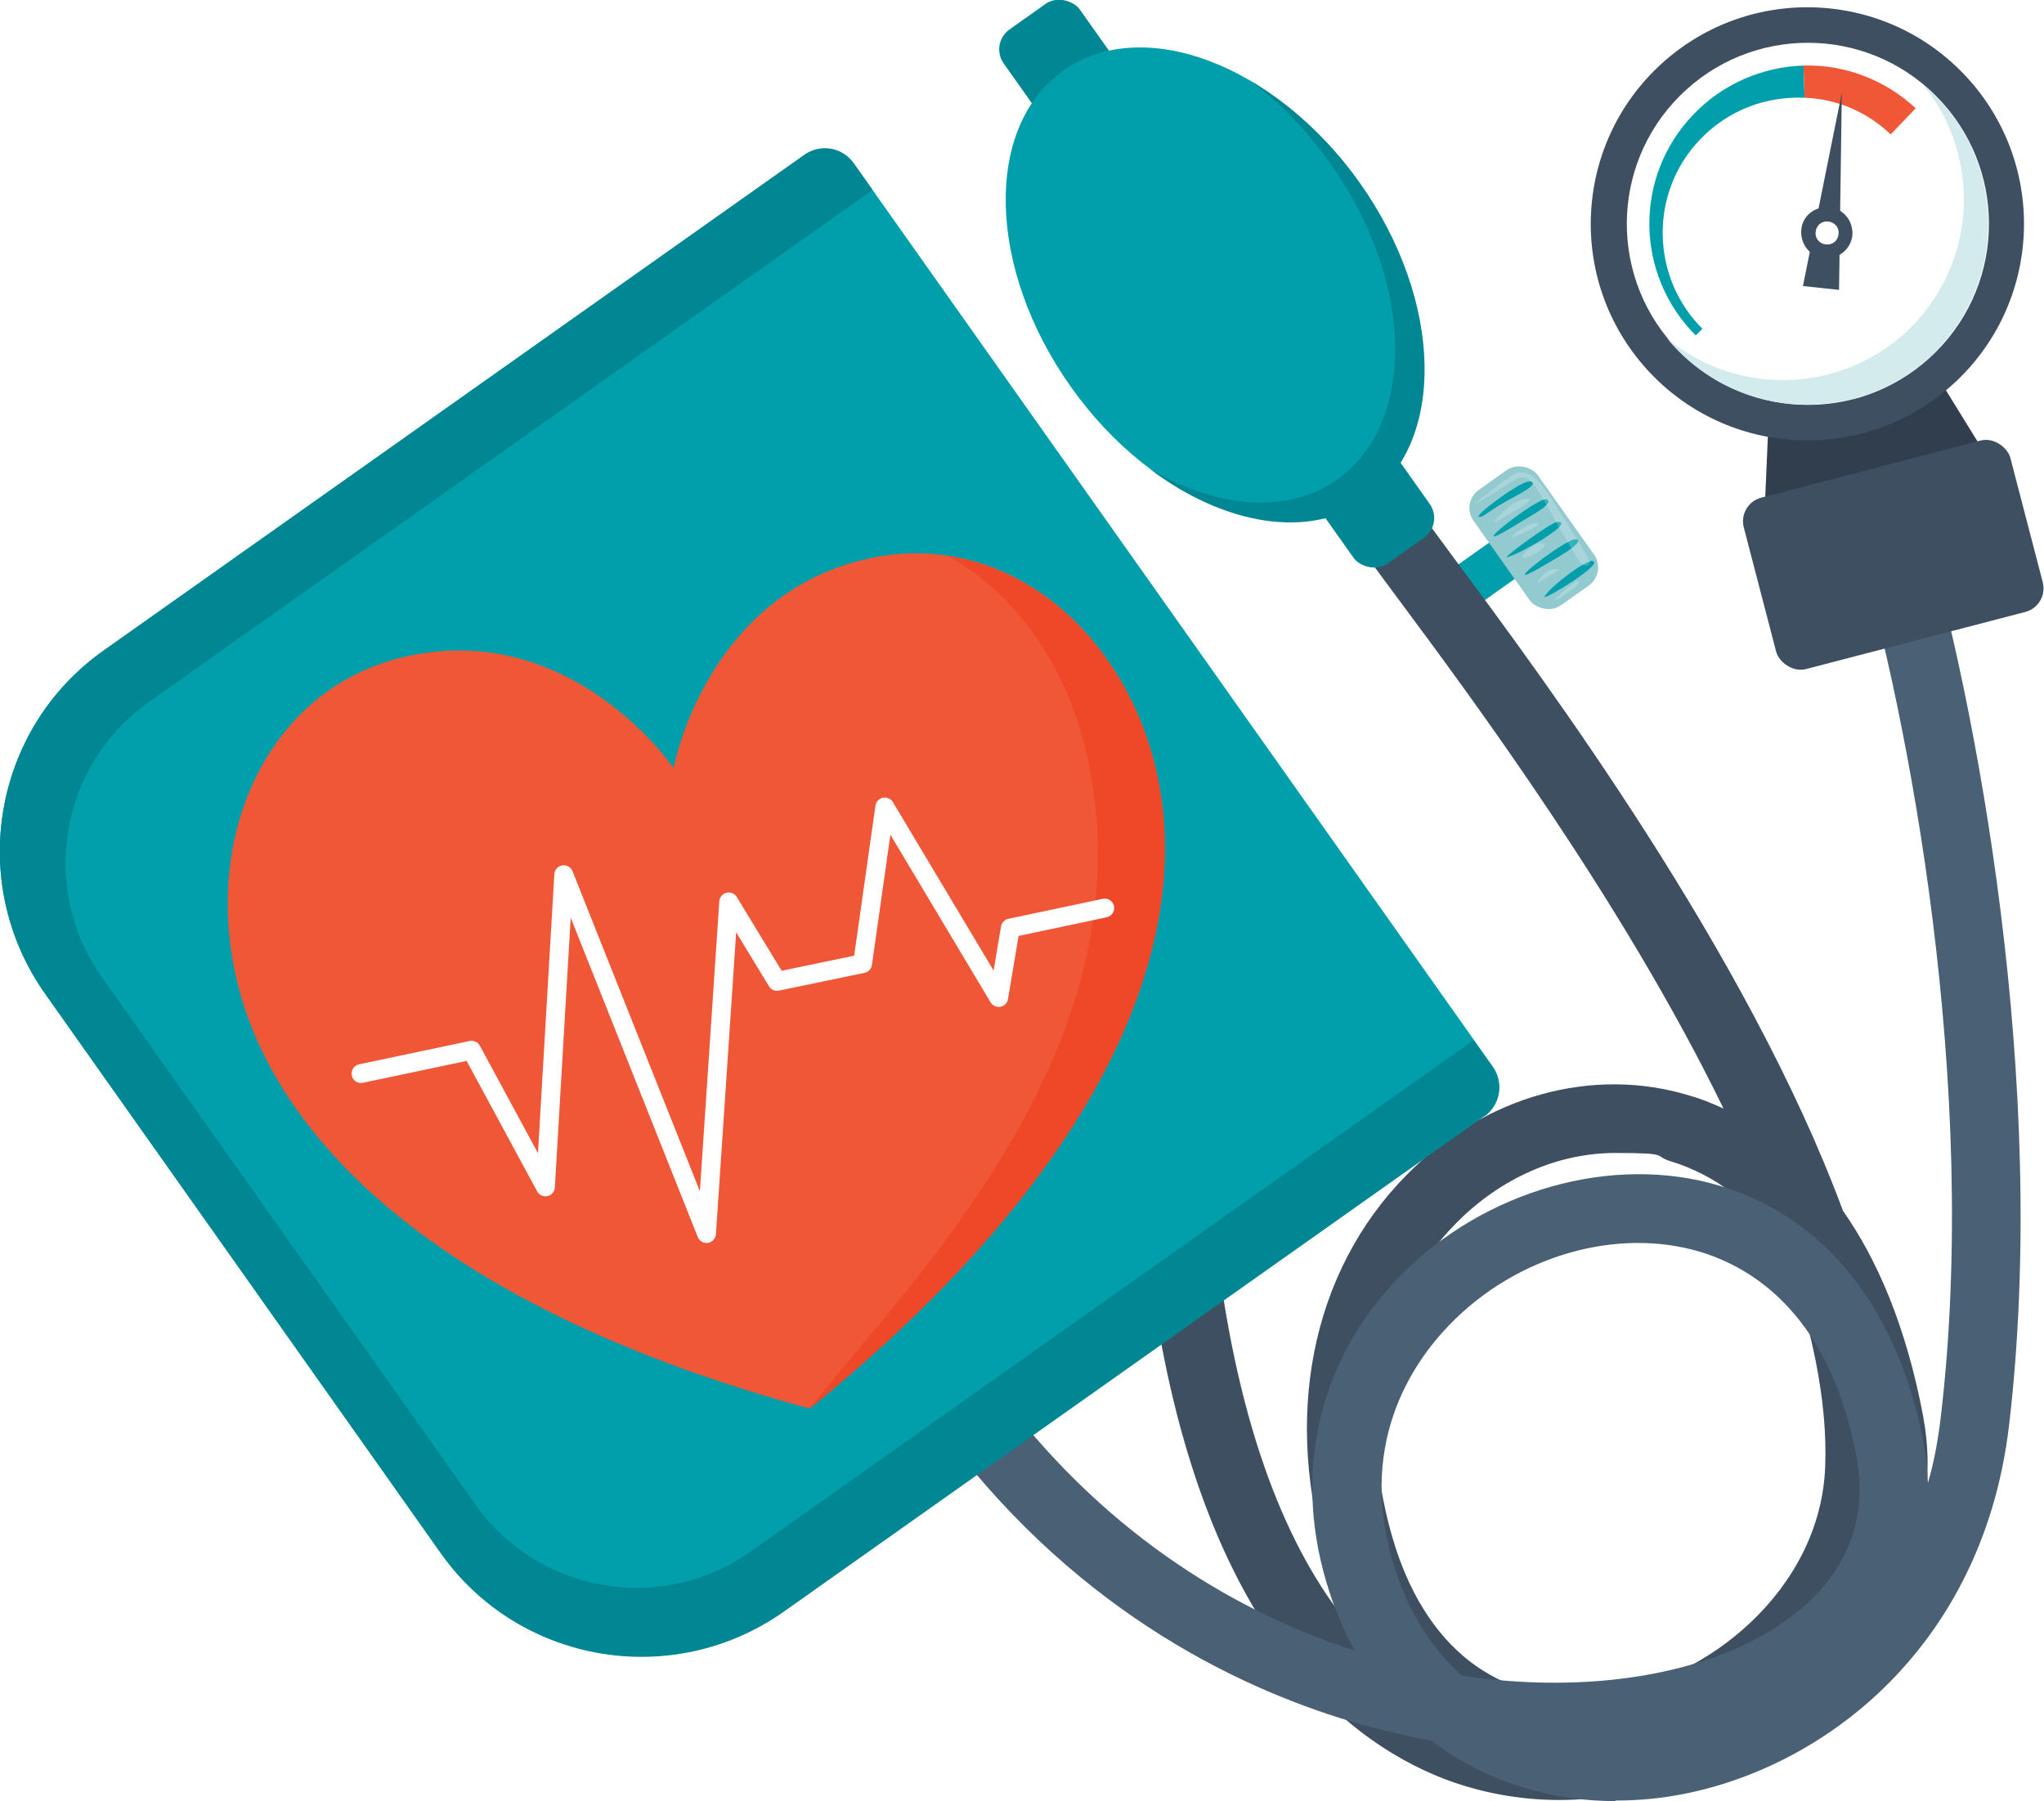 <?xml version="1.0" encoding="UTF-8"?><svg xmlns="http://www.w3.org/2000/svg" xmlns:xlink="http://www.w3.org/1999/xlink" viewBox="0 0 368 324.3"><defs><style>.uuid-7df376d7-f0f5-4143-8953-bcd8be4209af{mix-blend-mode:multiply;}.uuid-7df376d7-f0f5-4143-8953-bcd8be4209af,.uuid-ef6890bd-7810-43cb-b6af-29f7328f8c8e{opacity:.2;}.uuid-7df376d7-f0f5-4143-8953-bcd8be4209af,.uuid-c652e379-8a5a-4410-81d5-4ef64e03ca09{fill:#4a6075;}.uuid-488e6712-7443-40fd-ab87-6c4a544c34ad,.uuid-48bfccac-9471-46e8-8e17-0220adac343f,.uuid-ef6890bd-7810-43cb-b6af-29f7328f8c8e,.uuid-f4afd766-0f9f-4593-a51e-0527e3e839fd{fill:#fff;}.uuid-4a519d22-e7cb-492e-b878-db0b76920856{fill:#92cacf;}.uuid-b8990f2a-7dd5-4150-bae8-44b11fea8806{fill:#303e4d;}.uuid-e4a6fd6b-034c-4d2c-ac97-f6d938192100{isolation:isolate;}.uuid-48bfccac-9471-46e8-8e17-0220adac343f{opacity:0;}.uuid-ffa7ee52-795b-4e29-91a0-12d801809e63{filter:url(#uuid-da919db7-fcae-4cee-bb48-4cdfe6d85530);}.uuid-8c3c3d8f-63f2-4ba9-a3cf-9bfdf4dbd694{fill:#ee4829;}.uuid-54d95e2d-0ecb-4a0d-90de-87719e54b202{fill:#d3ebed;}.uuid-c3d201da-dc40-4224-b860-80c4c147f8f8{fill:#019fac;}.uuid-2d8a2769-eb4a-4ccc-a28a-d475c32da091{fill:#ef5736;}.uuid-fa05bc71-82c9-4db2-8bad-49d20e6a8cbe{filter:url(#uuid-9e67e4e7-7993-4a99-bedb-b68f0ec37d08);}.uuid-29e8a30a-1f7a-4a8e-8d4d-122e9b0a4fc6{fill:none;filter:url(#uuid-03552d23-943b-422b-8a1c-de841fd54a44);stroke:#fff;stroke-linecap:round;stroke-linejoin:round;stroke-width:3.4px;}.uuid-d56a87a3-b978-418c-b587-fa0a978da767{fill:#018693;}.uuid-f4afd766-0f9f-4593-a51e-0527e3e839fd{opacity:0;}.uuid-ef7a75be-cf1e-46f8-9ff5-7b494056ff18{fill:#3d4f61;}</style><filter id="uuid-da919db7-fcae-4cee-bb48-4cdfe6d85530" filterUnits="userSpaceOnUse"><feOffset dx="3.5" dy="1.8"/><feGaussianBlur result="uuid-aa50125a-dc45-4b71-a641-0f6de440a557" stdDeviation="0"/><feFlood flood-color="#dee7ee" flood-opacity=".8"/><feComposite in2="uuid-aa50125a-dc45-4b71-a641-0f6de440a557" operator="in"/><feComposite in="SourceGraphic"/></filter><filter id="uuid-9e67e4e7-7993-4a99-bedb-b68f0ec37d08" filterUnits="userSpaceOnUse"><feOffset dx="3" dy="3"/><feGaussianBlur result="uuid-87510ce3-0192-4d63-8b43-fcc819efc771" stdDeviation="0"/><feFlood flood-color="#018693" flood-opacity=".2"/><feComposite in2="uuid-87510ce3-0192-4d63-8b43-fcc819efc771" operator="in"/><feComposite in="SourceGraphic"/></filter><filter id="uuid-03552d23-943b-422b-8a1c-de841fd54a44" filterUnits="userSpaceOnUse"><feOffset dx="2.7" dy="2.7"/><feGaussianBlur result="uuid-1e90ee04-15bf-4a5b-8f44-cba2aceeed97" stdDeviation="0"/><feFlood flood-color="#ee4829" flood-opacity=".3"/><feComposite in2="uuid-1e90ee04-15bf-4a5b-8f44-cba2aceeed97" operator="in"/><feComposite in="SourceGraphic"/></filter></defs><g class="uuid-e4a6fd6b-034c-4d2c-ac97-f6d938192100"><g id="uuid-c0d1ce44-deea-4143-9be2-c641e45c41a7"><g id="uuid-07c027cb-2796-4221-990e-a1da5e497d64"><path class="uuid-c3d201da-dc40-4224-b860-80c4c147f8f8" d="m264.1,98.6h8.4c2.1,0,3.8,1.7,3.8,3.8v.4c0,2.1-1.7,3.8-3.8,3.8h-8.4c-2.1,0-3.8-1.7-3.8-3.8v-.4c0-2.1,1.7-3.8,3.8-3.8Z" transform="translate(-10 173.8) rotate(-35.3)"/><rect class="uuid-4a519d22-e7cb-492e-b878-db0b76920856" x="269.1" y="84.2" width="14.2" height="25.5" rx="4" ry="4" transform="translate(-5.3 177.3) rotate(-35.3)"/><path class="uuid-c3d201da-dc40-4224-b860-80c4c147f8f8" d="m275.7,86.7c-1.2-.5-6.6,3.6-7.6,4.4-2.8,2.2-1.6,2-1.9,2,1,0,1.2-.7,4.9-2.8,2.3-1.3,5.9-3,4.6-3.6Z"/><path class="uuid-c3d201da-dc40-4224-b860-80c4c147f8f8" d="m278.4,89.9c-1.6-.5-17.5,12.1-4.3,3.9,1.6-1,6-3.3,4.3-3.9Z"/><path class="uuid-c3d201da-dc40-4224-b860-80c4c147f8f8" d="m280.3,94c-1,0-10.6,7-8.8,6.3,3.5-1.2,12.3-6.6,8.8-6.3Z"/><path class="uuid-c3d201da-dc40-4224-b860-80c4c147f8f8" d="m283.8,97.1c-1.5-.5-15,10-6.5,5.1,2.2-1.3,8.3-4.6,6.5-5.1Z"/><path class="uuid-c3d201da-dc40-4224-b860-80c4c147f8f8" d="m286.6,101c-1.3,0-7.4,4.5-8.5,6.4-.6,1,11.3-6.2,8.5-6.4Z"/><path class="uuid-ef6890bd-7810-43cb-b6af-29f7328f8c8e" d="m286.1,101.1c-.2-1.1-4.3-7.4-4.4-7.5-3.1-4.8-5.7-10.3-9.5-8-.4.2-14.3,10.4,0,1.1,3.6-2.4,4,.8,10.7,12,.6,1,1.1,2.2,2.1,3,.5.4,1.3,0,1.2-.7Z"/><path class="uuid-ef6890bd-7810-43cb-b6af-29f7328f8c8e" d="m274.9,89.8c-3,.1-6.8,5-5.8,4.3.7-.5,8.3-4.4,5.8-4.3Z"/><path class="uuid-ef6890bd-7810-43cb-b6af-29f7328f8c8e" d="m276.5,94.2c-1.6,0-6.5,3.4-3.2,2.2.5-.2,5-2.2,3.2-2.2Z"/><path class="uuid-ef6890bd-7810-43cb-b6af-29f7328f8c8e" d="m277.7,97.8c-1.4-.4-4.5,2.8-3.3,2.7.7,0,5-2.2,3.3-2.7Z"/><path class="uuid-ef6890bd-7810-43cb-b6af-29f7328f8c8e" d="m280.3,102.4c-2.4,0-3.9,2.9-3.4,2.6,2.1-1.6,4.8-2.5,3.4-2.6Z"/><path class="uuid-ef6890bd-7810-43cb-b6af-29f7328f8c8e" d="m284,104.6c-2,1.1-5.5,4.5-3.2,3.1,4.4-2.8,3.5-3.2,3.2-3.1Z"/><path class="uuid-48bfccac-9471-46e8-8e17-0220adac343f" d="m264.3,101.9c-.2.2,3.1-.5,3.6-1.3.8-1.1-1.1-1.2-3.6,1.3Z"/><path class="uuid-48bfccac-9471-46e8-8e17-0220adac343f" d="m270.2,104c-1.5-.3-2.6,2.4-1.4,2,.6,0,2.4-1.8,1.4-2Z"/><path class="uuid-ef7a75be-cf1e-46f8-9ff5-7b494056ff18" d="m346.3,255.3c-3.1-16.6-8.4-28.6-14.5-37.3-17.1-46.2-53.6-95.4-70.1-117.6-3.6-4.9-6.5-8.8-7.6-10.5l-10.5,6.6c1.3,2.1,4,5.8,8.1,11.3,13.4,18,40.5,54.6,58.6,91.8-2.2-1-4.2-1.8-6-2.3-17.5-5.4-37,0-51,14.2-17.3,17.5-22.5,43.9-14,70.8,1.4,4.5,3.2,8.6,5.3,12.3-10.5-11.8-20.2-31.6-24.9-64.6l-12.3,1.8c8.6,59.7,33.3,81,52.6,88.5,6.6,2.5,13.6,3.8,20.7,3.8,15.1,0,30.7-5.7,43.6-16.4,17-14.1,25.4-34.2,22-52.3Zm-95.1,23.2c-7.1-22.4-3-44.2,11-58.3,8.1-8.2,18.4-12.6,28.6-12.6s6.7.5,10,1.5c7.9,2.4,14.7,7.6,20.2,15.2,5.1,14.2,8.1,27.9,7.6,39.9-.9,22.1-21.3,38.4-39.7,40.9-17.8,2.4-31.5-7.3-37.7-26.6Z"/><path class="uuid-f4afd766-0f9f-4593-a51e-0527e3e839fd" d="m328.7,293c-26.1,33.1-95.7,47.1-115.5-56.8,0-.3.4-.4.5-.1,8.1,27.2,16.4,60.3,44.9,73.3,42.3,19.2,89.6-25.7,77.9-63.7-32.5-105.9-129.1,2.5-80.6,47.4,1.8,1.6-.9,4.2-2.6,2.6-46.8-43.3,30.3-138.3,72.6-80.9,19.4,26.3,23.2,52.5,2.8,78.3Z"/><path class="uuid-f4afd766-0f9f-4593-a51e-0527e3e839fd" d="m316.6,190.9c-7.1-20.9-75.4-109.2-67.6-95.4,15.3,27.2,43.7,61.5,56.1,81.2,11.1,17.7,7.5,19.7,11.3,26.5,1.3,2.3,4-1.2.2-12.3Z"/><path class="uuid-c652e379-8a5a-4410-81d5-4ef64e03ca09" d="m290.9,324.3c-10.2,0-19.9-2.6-28.2-7.5-1.7-1-3.4-2.2-5-3.4-3.5-.6-6.9-1.4-10.4-2.3-20.4-5.4-50-18.4-74.6-49.4l9.7-7.7c20,25.2,43.5,37.4,61.5,43.2-1.8-3.2-3.3-6.7-4.5-10.4-6.9-20.9-2.3-41.7,12.6-57,15.2-15.5,38.3-22.1,57.6-16.3,19.1,5.7,32.1,22.2,36.7,46.2.5,2.5.7,4.9.8,7.3,1.1-3.7,1.8-7.6,2.3-11.7,7.1-59.9-6-126.9-14.9-157l11.9-3.5c9.1,31,22.6,100,15.3,161.9-5,42.3-37,64.5-64.6,67.2-2.1.2-4.2.3-6.3.3Zm-27.8-22.6c18.5,2.8,36.6,1,50.2-5.2,9.4-4.3,24.7-14.5,20.9-34.4-4.7-24.7-17.9-33.6-28.1-36.7-15-4.5-33.1.7-45.1,13.1-6.8,7-17.1,22-9.7,44.4,2.7,8.2,6.9,14.3,11.9,18.8Z"/><path class="uuid-f4afd766-0f9f-4593-a51e-0527e3e839fd" d="m347,120c15.6,134.8,15.4,161.9-30.2,187.8-8.6,4.9-18,9.4-28,10.2-36.8,3.1-59.4-50-39.1-77.7,18.2-24.9,68.8-29.5,84.1.6,16.8,33.1-12.7,69.3-54.4,63.2-2.7-.4-3.9,3.8-1.2,4.2,35.4,5.5,67.4-20.9,62.8-54.1-5.3-38.4-49.1-45.3-78.6-28.8-35.2,19.7-26.8,69,.8,88.4,29.1,20.5,80.6-10.6,91.2-43.9,13.5-42.6-9.4-167.5-7.4-150.1Z"/><path class="uuid-f4afd766-0f9f-4593-a51e-0527e3e839fd" d="m243.9,301.9c-5.8-5.2-25.3-3.2-59.7-36.4-4.9-4.8,9.5,19,43.1,33.4,4.6,2,11.1,5.6,16.1,4.7.7-.1,1-1.2.4-1.7Z"/><path class="uuid-7df376d7-f0f5-4143-8953-bcd8be4209af" d="m344.5,269.1c-11.1,24.8-39.3,40.6-53.5,41.7-9.2.7-16.5-4.8-24.5-8-1.5-.6-2.2,1.6-1,2.4,17.8,11.9,31.4,8.5,48.8-1.5,28.2-16.1,31.1-36.7,30.2-34.6Z"/><path class="uuid-7df376d7-f0f5-4143-8953-bcd8be4209af" d="m251.7,309.4c-8.5-8.8-6-8.2-8.6-10.4-1.1-.9-2.1,1.3,2.6,6.4,3.2,3.4,6.5,4.5,6,4.1Z"/><path class="uuid-7df376d7-f0f5-4143-8953-bcd8be4209af" d="m349,114.9c-1.2,0-6,1.5-7.1,2.7-2.2,2.4,5.9.9,8-.7.9-.7,0-2-.9-2.1Z"/><rect class="uuid-d56a87a3-b978-418c-b587-fa0a978da767" x="183.6" y=".9" width="16.8" height="23.9" rx="4.4" ry="4.4" transform="translate(27.8 113.2) rotate(-35.3)"/><rect class="uuid-d56a87a3-b978-418c-b587-fa0a978da767" x="237.8" y="77.6" width="16.8" height="23.9" rx="4.4" ry="4.4" transform="translate(-6.5 158.6) rotate(-35.3)"/><ellipse class="uuid-c3d201da-dc40-4224-b860-80c4c147f8f8" cx="218.8" cy="51.3" rx="31.8" ry="47.2" transform="translate(10.5 135.8) rotate(-35.3)"/><path class="uuid-d56a87a3-b978-418c-b587-fa0a978da767" d="m246.1,89.9c-10.3,7.3-25.6,4.7-39-5.4,12,7,24.7,8.2,33.7,1.8,14.3-10.2,13.8-35.6-1.3-56.9-4.2-5.9-9.1-10.9-14.3-14.8,7.1,4.2,14,10.4,19.6,18.3,15.1,21.3,15.6,46.8,1.3,56.9Z"/><path class="uuid-48bfccac-9471-46e8-8e17-0220adac343f" d="m229.7,86.7c-24.7-5.7-40.2-36-39.5-53.7.4-9.6,5.3-11.6,7.8-15.6,3.4-5.2-11.5-7.7-14.7,10.5-3.8,21.3,17.2,62.2,46.4,59,.1,0,.2-.2,0-.2Z"/><path class="uuid-f4afd766-0f9f-4593-a51e-0527e3e839fd" d="m189.8,2.4c-2.1.3-7.5,4-7.9,5.4-.9,2.8,4.5,8.5,4.2,7.1-.7-4.3-2.8-5.4-.9-7.1,1.8-1.6,4.2-1.9,5.7-4.1.5-.7-.3-1.5-1-1.3Z"/><path class="uuid-f4afd766-0f9f-4593-a51e-0527e3e839fd" d="m249.5,87.3c-1,.5-6.8,4.8-7.9,5.9-.5.5,1.9.1,4.9-1.9,5.3-3.5,3.7-4.4,2.9-4Z"/><path class="uuid-f4afd766-0f9f-4593-a51e-0527e3e839fd" d="m254.5,93c-3.9.2-6.4,4.1-7.5,3.9-.7-.1-4.1-2.9-3.3-1.6,5.8,10.3,15.8-2.6,10.8-2.3Z"/><polygon class="uuid-b8990f2a-7dd5-4150-bae8-44b11fea8806" points="361.1 87.7 317.4 99.1 318.7 69 345.3 62.1 361.1 87.7"/><rect class="uuid-ef7a75be-cf1e-46f8-9ff5-7b494056ff18" x="316.1" y="83.9" width="49.6" height="31.9" rx="4.4" ry="4.4" transform="translate(-14.2 89.2) rotate(-14.6)"/><circle class="uuid-ef7a75be-cf1e-46f8-9ff5-7b494056ff18" cx="325.4" cy="40.3" r="39" transform="translate(57.6 229.5) rotate(-42.3)"/><circle class="uuid-488e6712-7443-40fd-ab87-6c4a544c34ad" cx="325.4" cy="40.3" r="32.6" transform="translate(66.9 241.9) rotate(-45)"/><path class="uuid-54d95e2d-0ecb-4a0d-90de-87719e54b202" d="m333.6,71.8c-12.7,3.3-25.6-1.3-33.4-10.8,7.8,6.4,18.4,9.1,29,6.4,17.4-4.5,27.9-22.3,23.3-39.8-1.2-4.7-3.5-9-6.4-12.5,5.1,4.2,9,10,10.8,17,4.5,17.4-5.9,35.2-23.3,39.8Z"/><path class="uuid-c3d201da-dc40-4224-b860-80c4c147f8f8" d="m324.7,11.8l.2,5.8c-6.9-.3-13.8,2.2-18.9,7.6-9.1,9.6-8.8,24.7.5,34l-1.2,1.2c-10.9-10.9-11.2-28.5-.5-39.7,5.4-5.7,12.7-8.7,20-8.9Z"/><path class="uuid-2d8a2769-eb4a-4ccc-a28a-d475c32da091" d="m344.9,19.5l-4.5,4.7c-4.4-4.2-9.9-6.4-15.5-6.6l-.2-5.8c7.2-.2,14.5,2.4,20.2,7.7Z"/><g class="uuid-ffa7ee52-795b-4e29-91a0-12d801809e63"><polygon class="uuid-ef7a75be-cf1e-46f8-9ff5-7b494056ff18" points="327.6 50.4 321.1 49.7 328.1 14.9 327.6 50.4"/><path class="uuid-ef7a75be-cf1e-46f8-9ff5-7b494056ff18" d="m330,40.6c-.3,2.5-2.5,4.3-5.1,4.1-2.5-.3-4.3-2.5-4.1-5.1s2.5-4.3,5.1-4.1c2.5.3,4.3,2.5,4.1,5.1Z"/><path class="uuid-488e6712-7443-40fd-ab87-6c4a544c34ad" d="m327.5,40.4c-.1,1.1-1.1,2-2.3,1.8-1.1-.1-2-1.1-1.8-2.3.1-1.1,1.1-2,2.3-1.8,1.1.1,2,1.1,1.8,2.3Z"/></g><path class="uuid-f4afd766-0f9f-4593-a51e-0527e3e839fd" d="m332.6,5c-6.1-3.7-19.6-.1-25.9,3.6-27.8,16.1-22,57.8,4.6,65.2,2.6.7-28.3-14-19.3-43.2,8.5-27.6,38.1-23.5,40.5-23.9.8-.1.8-1.3.2-1.7Z"/><path class="uuid-f4afd766-0f9f-4593-a51e-0527e3e839fd" d="m359,26.1c1.9,12.6,7.6,27-17.2,46-1.4,1.1,11.7-2.8,18.6-18.4,8.4-19.2-2.3-33.6-1.3-27.5Z"/><path class="uuid-f4afd766-0f9f-4593-a51e-0527e3e839fd" d="m358.5,81.8c-6.1,0-12.8,2.8-18.7,4.3-16.7,4.3-23.4,3.2-21.7,12.7,1,5.6,2.2,12.4,5.6,17,1.4,1.8-2-12.9-2-13-.6-3-2.6-7.5,1-9.6,2-1.1,31.5-7,36.3-9.6.9-.5.5-1.9-.5-1.9Z"/><path class="uuid-f4afd766-0f9f-4593-a51e-0527e3e839fd" d="m363.5,99.9c-.5-1-2.1-.5-2.1.6.1,3.5,1.2,4.6-.8,4.9-2.1,1.3-8.7,1.7-20.8,8.1-.6.3.5-.3,21.1-5.6,4-1,4.2-4.5,2.5-8Z"/><path class="uuid-f4afd766-0f9f-4593-a51e-0527e3e839fd" d="m348.4,90.5c-4.1,3.1-4.7,7.1-15.9,15.4-1.3,1,4.7-1.3,9.8-5.6,8.5-7.1,7.6-10.9,6.1-9.8Z"/><path class="uuid-f4afd766-0f9f-4593-a51e-0527e3e839fd" d="m352.3,94.7c-1.5,1.3-2.7,3.1-4.1,4.5-1.3,1.3-2.9,2.4-4,3.9-.6.8,7.3-1.3,9.2-7.7.2-.7-.7-1.1-1.1-.7Z"/><path class="uuid-f4afd766-0f9f-4593-a51e-0527e3e839fd" d="m347.4,78.2c-3.5.1-30.2,5.8-24.5,5.3,1.8-.2,21-2.7,24.6-3.9.8-.2.7-1.5-.2-1.4Z"/><path class="uuid-f4afd766-0f9f-4593-a51e-0527e3e839fd" d="m326.4,28.1c0-.8-1.1,6.1-1.1,6.2,0,.7,1.6.9,1.1-6.2Z"/><path class="uuid-f4afd766-0f9f-4593-a51e-0527e3e839fd" d="m323.9,47.4c2-7.8-2.6,1.1-1,1.5,1.5.3,2.7.6,3.1-.4.2-.6-.2-1.4-2.1-1.1Z"/><path class="uuid-c3d201da-dc40-4224-b860-80c4c147f8f8" d="m267.2,200.9l-126.1,89.2c-20,14.1-47.7,9.4-61.8-10.6L8.1,178.9c-14.1-20-9.4-47.7,10.6-61.8L144.8,27.9c2.9-2,6.8-1.3,8.9,1.5l115.1,162.7c2,2.9,1.3,6.8-1.5,8.9Z"/><path class="uuid-d56a87a3-b978-418c-b587-fa0a978da767" d="m268.7,192.1l-3.4-4.8-130.2,92.1c-16,11.3-38.2,7.5-49.5-8.5L18.3,175.9c-11.3-16-7.5-38.2,8.5-49.5L157.1,34.2l-3.4-4.8c-2-2.9-6-3.6-8.9-1.5L18.7,117.1c-20,14.1-24.7,41.8-10.6,61.8l71.2,100.7c14.1,20,41.8,24.7,61.8,10.6l126.1-89.2c2.9-2,3.6-6,1.5-8.9Z"/><path class="uuid-f4afd766-0f9f-4593-a51e-0527e3e839fd" d="m147.8,31.8c-8.5,2.9-108.5,73.1-108.9,73.5-47.1,34.7-30.2,65.8-31,61.5C0,121.9,48.8,101.8,128.1,49.6c7.1-4.7,15.4-8.8,21.1-15.3.9-1.1,0-3.1-1.5-2.6Z"/><path class="uuid-f4afd766-0f9f-4593-a51e-0527e3e839fd" d="m261.6,196.6c-18.2,7.1-112.5,79.5-124.1,85.9-28.3,15.6-45.6,1.4-45.3,1.6,31.6,25.6,70.4-17.9,131.1-57.4,33.3-21.6,35.3-23,39.8-27.5,1-1,0-3.2-1.5-2.6Z"/><path class="uuid-f4afd766-0f9f-4593-a51e-0527e3e839fd" d="m46.7,230c7.3,11,14.2,23,23.2,32.7,20.3,22-91.4-135-23.2-32.7Z"/><path class="uuid-f4afd766-0f9f-4593-a51e-0527e3e839fd" d="m62.6,111.2c-12.8,11.3-23.1,36.1-27,51.2-3.9,15-2,20-1.9,19,3.3-31.9,28-64.5,30.5-68.9.6-1.1-.8-2.1-1.7-1.3Z"/><path class="uuid-f4afd766-0f9f-4593-a51e-0527e3e839fd" d="m83.4,106.7c-27.3,27.7-35.5,83.6-32.8,76.4,4.2-10.8,4.1-18.8,13.9-39.7,5.9-12.5,13.6-23.6,20.5-35.4.6-1.1-.8-2.2-1.7-1.3Z"/><path class="uuid-f4afd766-0f9f-4593-a51e-0527e3e839fd" d="m216,153.6c-4.7,8.6-6,18.1-14.6,39.3-6.3,15.6-21.8,43.6-18.8,40,14.9-17.3,35.8-61.2,36.5-78.4,0-1.6-2.3-2.3-3.1-.8Z"/><path class="uuid-f4afd766-0f9f-4593-a51e-0527e3e839fd" d="m227.9,175.8c-1.8,3.1-13.9,31.4-14.9,34.5-.3,1.1,3.1-1.9,10.4-15.6,11.6-21.9,5.5-20.6,4.5-18.9Z"/><g class="uuid-fa05bc71-82c9-4db2-8bad-49d20e6a8cbe"><path class="uuid-2d8a2769-eb4a-4ccc-a28a-d475c32da091" d="m118.3,135.2s5.8-31.4,35.4-37.7c24.6-5.2,46.2,13.4,51.7,39.3,6.3,30-9.2,70.3-62.7,113.8-66.5-18.1-97.1-48.7-103.4-78.6-5.5-25.9,6.7-51.7,31.3-56.9,29.6-6.3,47.6,20.1,47.6,20.1Z"/><path class="uuid-8c3c3d8f-63f2-4ba9-a3cf-9bfdf4dbd694" d="m205.4,136.9c6.3,30-9.2,70.3-62.7,113.8,18.9-23.9,61.8-65.9,49.9-118.1-3.6-15.7-12.7-28.8-25-35.5,18.5,2.8,33.4,18.9,37.8,39.8Z"/><path class="uuid-48bfccac-9471-46e8-8e17-0220adac343f" d="m112,133.8c-12.6-16.1-40-16.9-54.4-2.9-16.1,15.6-23,51.6,17.4,77.3,3.3,2.1-28.9-28.9-17.2-58.6,10.4-26.5,37.2-14.6,51.6-11.8,2.4.5,4.3-2,2.6-4.1Z"/><path class="uuid-48bfccac-9471-46e8-8e17-0220adac343f" d="m166.5,102.7c-10.8-4.8-44.6,10.8-36.4,33.8,1.2,3.2.3-8.5,13.8-17.8,8.2-5.7,20.6-7.7,23.8-10.6,1.9-1.7,1-4.4-1.1-5.4Z"/><path class="uuid-48bfccac-9471-46e8-8e17-0220adac343f" d="m169.2,207.2c-5.4,4.7-27.1,31.3-30.7,33.1-2.9,1.5-6.4-2.2-21.3-8.9-1.8-.8-25.4-11.4-22.5-9.2,9.3,6.7,25.3,16.2,35.4,21.8,9.7,5.4,9.5,4,18.6-4.9,8.1-7.9,19.5-19.5,24-29.6.9-2.1-2-3.5-3.5-2.2Z"/><polyline class="uuid-29e8a30a-1f7a-4a8e-8d4d-122e9b0a4fc6" points="59.3 187.6 79.2 183.4 92.5 208 95.8 151.8 121.5 216.4 125.5 156.7 134.2 171 149.6 167.8 153.6 139.6 174.1 173.9 176.2 161.4 193.2 157.8"/></g></g></g></g></svg>